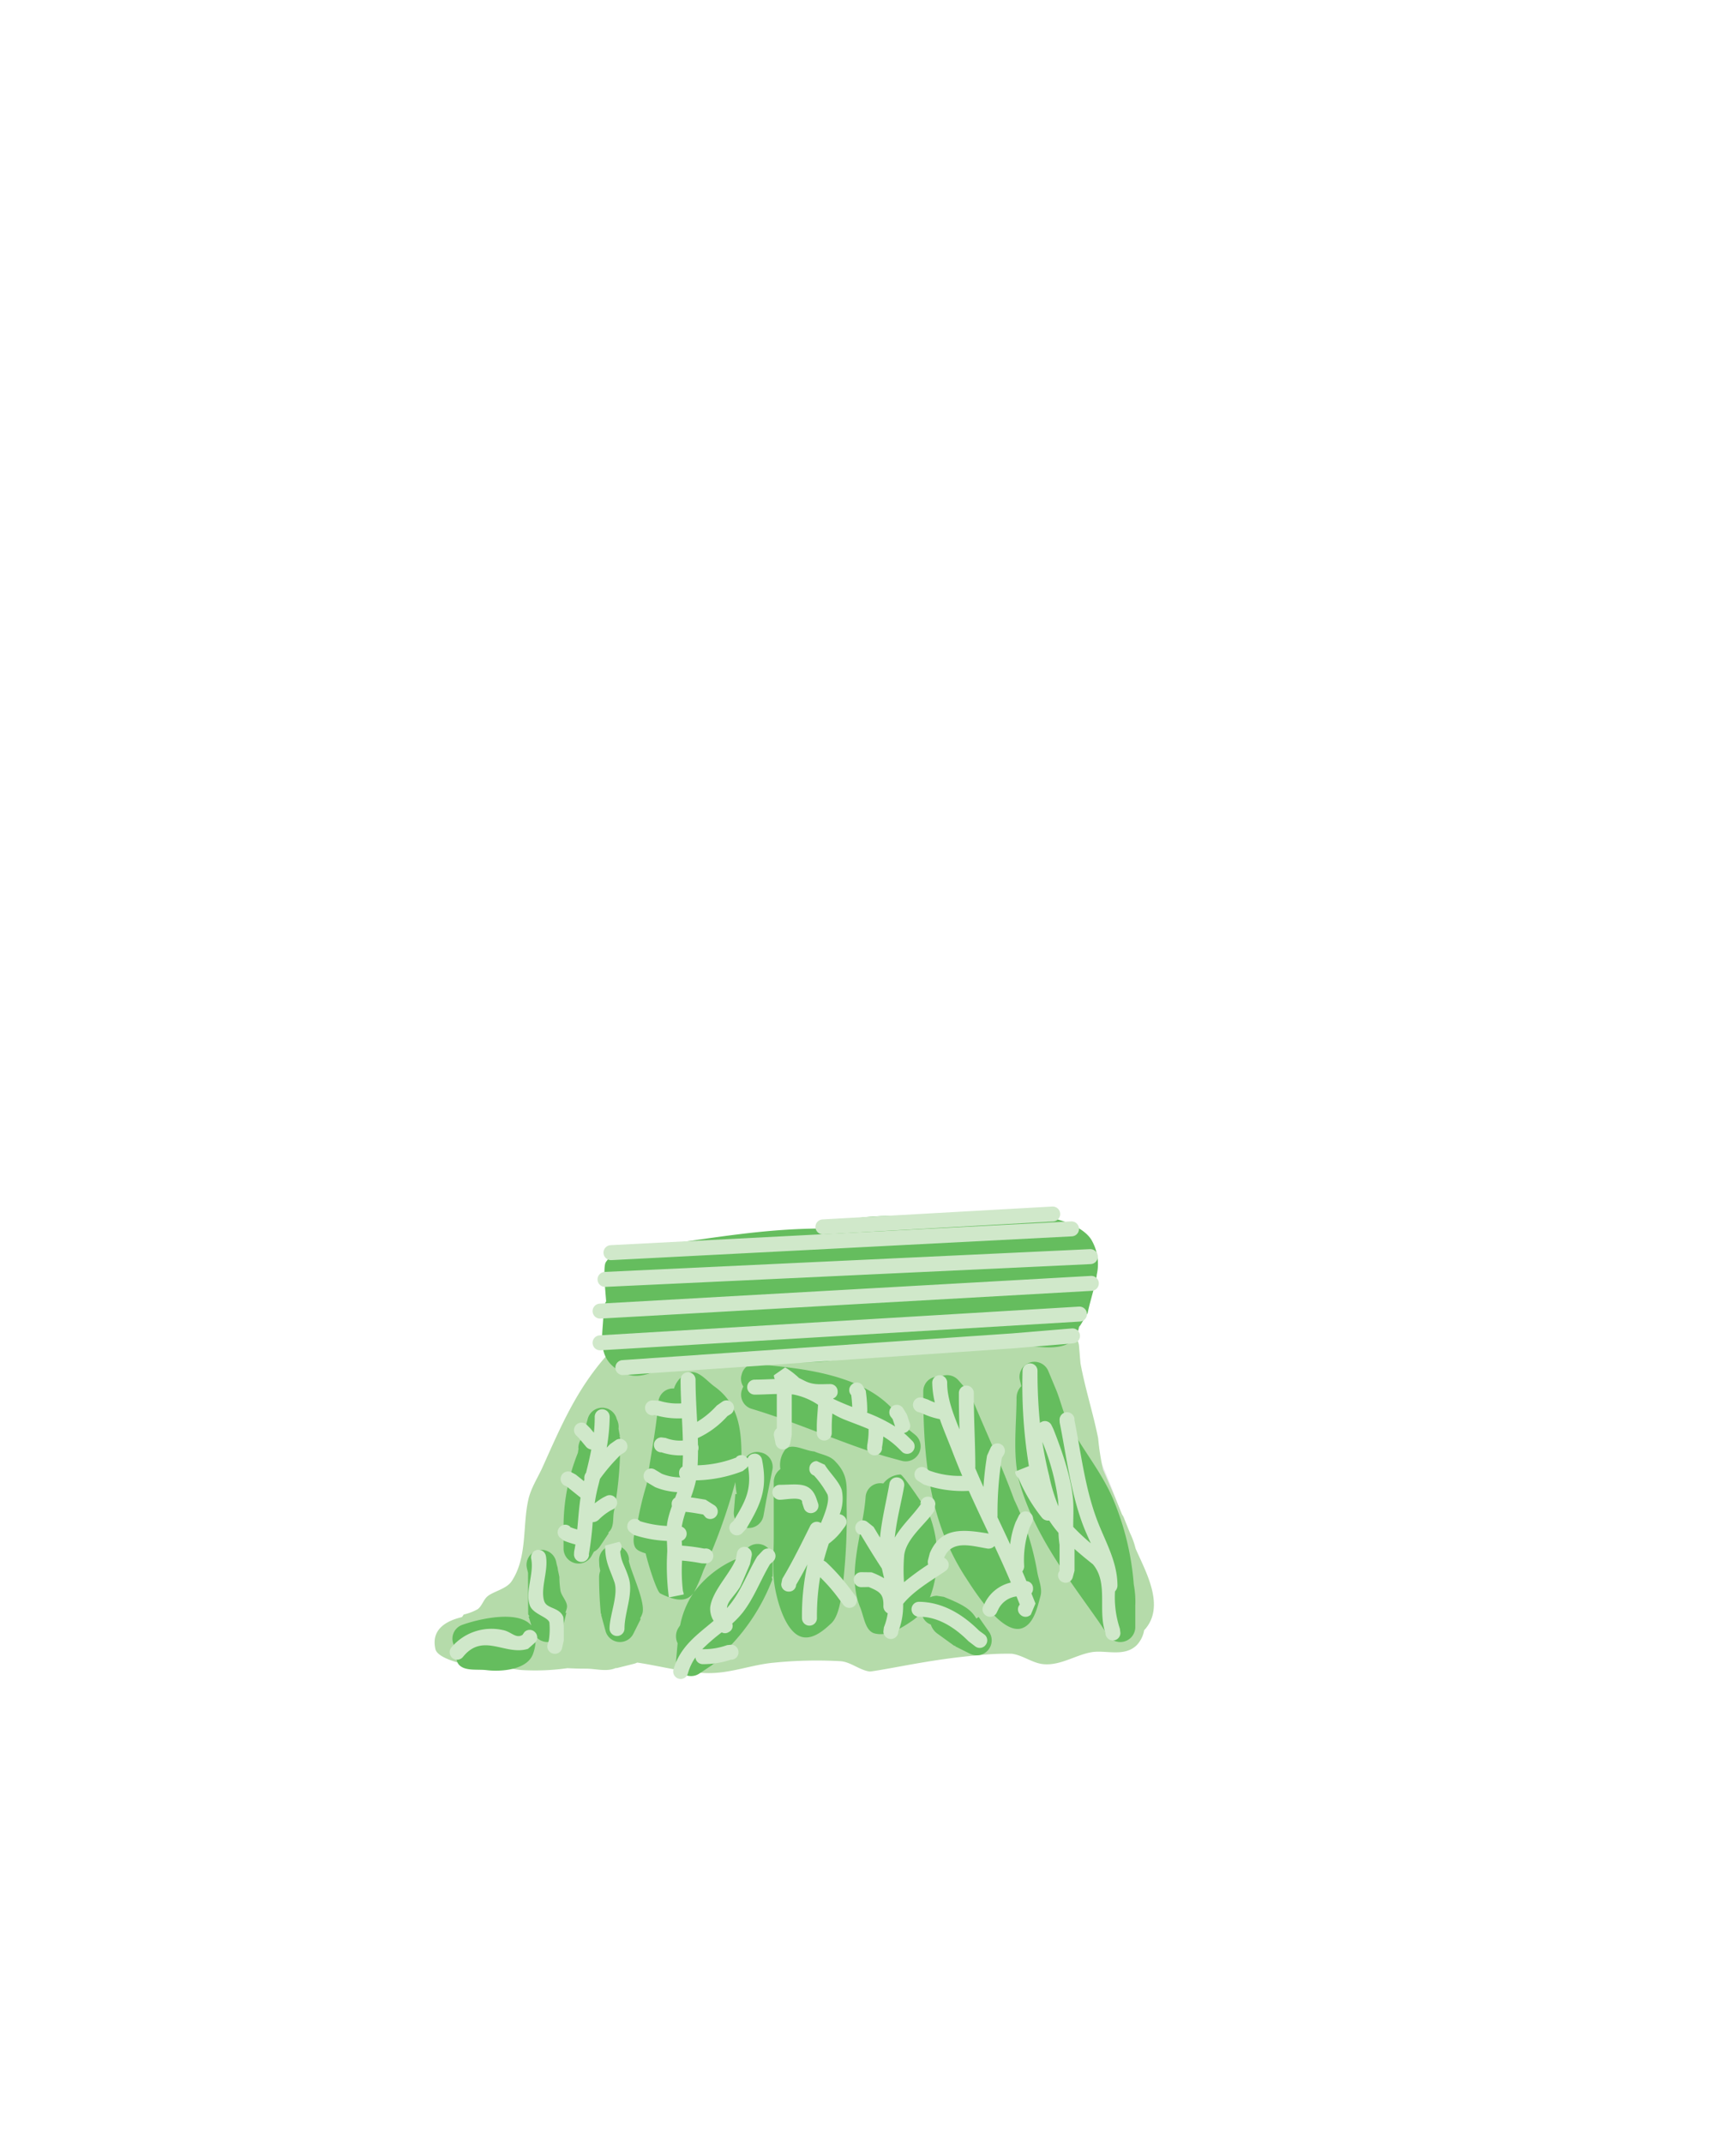 <svg id="213225d1-9096-4f2a-887d-4ae6d2d7afbd" data-name="Layer 1" xmlns="http://www.w3.org/2000/svg" viewBox="0 0 290 357.9"><title>baby</title><path d="M182.947,265.902a46.227,46.227,0,0,0,.477-7.596c-.407-4.971-3.475-10.532-5.28-15.13a98.211,98.211,0,0,1-4.671-16.204c-4.795.274-8.982-1.346-13.608-2.005-4.038-.576-9.094.37-13.158.738-10.066,2.009-20.47,2.407-30.533,4.429-2.706.543-6.131,1.863-9.06,1.353-2.513,3.303-3.298,7.558-4.634,11.564-2.35,7.048-4.475,14.118-6.663,21.224-.79,2.566-1.302,4.923-2.196,7.152,5.104-.924,10.139-2.299,15.29-2.945,6.023-.755,12.008-.547,18.052-.764,7.139-.255,14.211-.744,21.363-.744q1.836,0,3.68-.049a39.827,39.827,0,0,1,13.685-.578,119.745,119.745,0,0,1,14.497.141l2.514.251a2.402,2.402,0,0,1,.283.052c0-.292-.063-.607-.039-.891Zm-.141-24.532c2.437,6.2,5.895,12.769,5.607,19.564-.1,2.359-.013,7.191-1.394,9.168-2.814,4.029-8.818,4.993-13.095,4.194a27.196,27.196,0,0,0-8.992-2.935c-4.107.173-8.22.427-12.307.548q-.474.11-.943.233c-3.6.946-6.959,2.755-10.672,3.272a34.654,34.654,0,0,1-6.438.239c-2.822-.474-5.078-1.931-8.017-1.946-1.965-.01-3.787,1.07-5.716,1.442-.286.055-5.367.041-6.055.04-4.053.288-7.958,1.358-11.982,1.723a79.476,79.476,0,0,1-11.523-.053c-.854.12-1.71.222-2.571.3a2.534,2.534,0,0,1-.339,0,2.381,2.381,0,0,1-1.779-.535c-2.226-.084-4.451-.107-6.671.03l-2.564.466a2.501,2.501,0,0,1-1.16-4.862l2.419-.726.003.009.028-.018c2.386-1.556,4.223-.581,6.068-3.247,3.675-5.311,4.293-11.978,6.35-17.909a187.602,187.602,0,0,1,9.279-22.566l.716-.897a3.05,3.05,0,0,1,1.39-.74,42.176,42.176,0,0,1-.144-5.9,2.897,2.897,0,0,1,.077-.581,3.317,3.317,0,0,1-.066-.429,2.449,2.449,0,0,1,2.263-2.716c8.858-.793,17.516-3.591,26.367-4.688,9.07-1.125,18.243.16,27.254.979a130.321,130.321,0,0,0,19.023.681,2.535,2.535,0,0,1,2.888-.427l.02,1.086a3.069,3.069,0,0,1,.441.716l.663,2.391c-.224,2.083-1.12,6.654-2.873,8.651a92.805,92.805,0,0,0,4.446,15.443Zm-73.648-15.333a3.243,3.243,0,0,1,.323.434,6.463,6.463,0,0,1,.768-.25c2.469-.555,5.053-1.164,7.56-1.508,9.345-1.282,18.931-2.101,28.182-3.955,4.54-.414,10.014-1.341,14.539-.746,1.81.238,3.537.917,5.33,1.259,2.623.5,5.077.413,7.692.698a1.894,1.894,0,0,1,.676.326,2.936,2.936,0,0,1,.817-.279c.01-.338-.158-.777-.041-1.094.287-.78.632-1.558.889-2.353a144.658,144.658,0,0,1-18.146-.761c-8.633-.785-17.471-2.096-26.161-1-8.17,1.031-16.172,3.437-24.323,4.464a23.807,23.807,0,0,0-.028,3.866,2.299,2.299,0,0,1,1.924.898Z" fill="#e9e8e9"/><path d="M191.13,272.239a4.796,4.796,0,0,1-1.221,2.467c-2.045,2.045-5.156.817-7.477,1.182-2.656.417-5.242,2.279-8.12,2.013-1.851-.171-3.453-1.507-5.296-1.743a43.828,43.828,0,0,0-5.651.261c-4.15.346-8.028.955-12.117,1.699-.59.107-5.656,1.05-5.972,1.007-1.704-.228-3.147-1.591-4.86-1.721a71.619,71.619,0,0,0-11.13.247c-3.678.331-7.133,1.757-10.889,1.743-3.904-.014-7.973-1.171-11.952-1.761a2.478,2.478,0,0,1-.589.215l-2.917.729-.014-.055q-.142.059-.287.111c-1.493.535-3.171.015-4.757.019-1.049.003-2.071-.029-3.084-.083a38.221,38.221,0,0,1-7.549.318,10.999,10.999,0,0,1-2.888-.571,22.969,22.969,0,0,1-4.014.078c-1.725-.156-7.198-1.218-7.609-3.005-.786-3.409,1.989-4.769,4.426-5.347a5.048,5.048,0,0,0,.301-.429,8.901,8.901,0,0,0,2.346-.9c.719-.551.949-1.587,1.649-2.161.975-.8,3.161-1.227,3.996-2.479,2.704-4.052,1.79-9.264,2.822-13.72.443-1.912,1.585-3.634,2.378-5.396,3.058-6.794,5.578-12.748,10.538-18.427a2.979,2.979,0,0,1,.516-.44c-.552-2.282-.21-5.461-.382-7.332a2.448,2.448,0,0,1,2.263-2.716,3.35,3.35,0,0,1,.385-.014,2.479,2.479,0,0,1,.633-.204l2.401-.48c3.291-.759,6.418-1.7,9.594-2.469q.991-.262,1.993-.491a184.413,184.413,0,0,1,40.862-4.513,74.996,74.996,0,0,1,19.947,2.561l1.617.535a2.448,2.448,0,0,1,1.581,3.162,2.264,2.264,0,0,1-1.652,1.637l-.296.989a29.358,29.358,0,0,0-1.103,6.464,2.491,2.491,0,0,1,.7,1.558l.238,2.853c.781,4.257,2.112,8.318,2.958,12.552a41.968,41.968,0,0,0,.811,5.216c1.075,2.498,2.174,4.984,3.178,7.505a2.493,2.493,0,0,1,.332.611l.968,2.419-.01.004.024.033a12.855,12.855,0,0,1,.95,2.624C191.364,262.43,194.798,268.308,191.13,272.239Zm-15.731-55.085a21.65,21.65,0,0,0-2.044-.917c-2.553-.69-4.579-.29-7.111.072-6.392.912-13.432,2.349-19.894,1.745-.715-.067-4.214-.881-5.058-1.003-5.579-.806-11.458-.466-17.086-.471-1.231.113-2.437.292-3.626.515-2.155.484-4.303.995-6.421,1.613-.546.159-5.33,1.865-5.943,1.791q-.112-.013-.223-.03l.005.06-1.538.14c.046,1.019.07,2.039.09,3.059.012.611-.002,1.821.602,1.73,12.957-1.954,26.534-4.975,39.826-4.971,5.551-.51,11.348-1.262,16.928-.732,3.67.348,7.096,1.587,10.751,1.928a34.502,34.502,0,0,1,.742-4.529Z" fill="#b5dbaa"/><path d="M175.255,220.179v-.18l-.005-.012q-.075.021-.151.04A1.012,1.012,0,0,1,175.255,220.179Zm-74.067-9.381c1.685-2.657,6.792-2.523,9.439-2.899,8.738-1.242,16.888-2.631,25.72-2.739q1.416-.446,2.837-.885c6.079-1.821,12.707-1.1,19.035-1.1,4.875,0,9.984-.721,14.837-.235,2.814.282,7.502,1.474,9.201,3.994a7.998,7.998,0,0,1,.965,5.891,7.585,7.585,0,0,1-.256,1.354c-.389,1.763-.958,3.51-1.275,5.094l-1.193,1.999a2.578,2.578,0,0,1-.251.275l-.031.154a2.481,2.481,0,0,1-.213.651,2.532,2.532,0,0,1-.491,1.141c-2.125,2.677-7.754,1.03-11.316.763l-.332.241c-6.686,0-13.196.712-19.831,1.228-4.0.331-7.733,1.556-11.726,1.737-7.504.34-15.557-.813-22.978.223-3.085.43-5.873,3.176-9.233,1.567-4.839-2.316-3.272-6.347-3.274-10.47a3.061,3.061,0,0,1,.438-1.472c-.158-1.93-.524-5.794-.069-6.512Z" fill="#65bd5e"/><path d="M103.584,240.071a59.948,59.948,0,0,1-1.023,12.316c-.211,1.062.028,2.329-.632,3.188q-.156.203-.327.391l.089.059-1.462,2.193a2.511,2.511,0,0,1-1.015.898l-.361.649a2.5,2.5,0,0,1-4.71-1.17v-3.709a32.883,32.883,0,0,1,2.393-12.268q.054-.364.109-.724l-.029-.115A2.749,2.749,0,0,1,97.64,239.69l-.194-.053.728-2.668a2.501,2.501,0,0,1,4.859.029,2.759,2.759,0,0,1,.292,1.588l.229,1.261-.089.016Z" fill="#65bd5e"/><path d="M76.421,275.604a2.679,2.679,0,0,1-.674-1.07,2.448,2.448,0,0,1,1.495-3.204c2.486-.898,9.278-2.578,11.522.118l-.451-1.502.143-.043-.222-.312q-.022-3.464-.026-6.929l-.188-.805a2.5,2.5,0,0,1,4.881-1.085l.127.595a3.233,3.233,0,0,1,.173.809l.243,1.138a15.643,15.643,0,0,0,.189,2.363c.236.997,1.3,1.893,1.052,2.887a6.547,6.547,0,0,1-.231.735l.162.041-.729,2.917a2.501,2.501,0,0,1-4.417.972,7.182,7.182,0,0,1-.383,2.823c-.901,2.897-5.568,3.122-7.777,2.848-1.626-.201-3.863.252-4.79-1.098a2.462,2.462,0,0,1-.1-2.198Z" fill="#65bd5e"/><path d="M102.578,258.073a2.449,2.449,0,0,1,2.5,2.5l-.049.004c.406,2.063,2.921,7.095,2.259,8.924a4.772,4.772,0,0,1-.37.785l.121.06-1.212,2.425a2.501,2.501,0,0,1-4.686-.464l-.728-2.668.072-.02-.121-.194c-.19-2.037-.285-4.085-.287-6.131a3.108,3.108,0,0,1,.191-.969c-.047-.27-.094-.527-.143-.766l-.049-.985a2.449,2.449,0,0,1,2.5-2.5Z" fill="#65bd5e"/><path d="M124.258,244.054a2.324,2.324,0,0,1,2.798-1.512,2.448,2.448,0,0,1,1.961,2.942q-.492,2.46-.984,4.919l-.484,2.661a2.5,2.5,0,0,1-4.967-.404q0-.12.011-.237l.245-2.938.242.02a14.457,14.457,0,0,1-.239-2.022,95.534,95.534,0,0,1-5.312,14.717,26.912,26.912,0,0,1-1.586,3.661,17.215,17.215,0,0,1,6.538-5.298,2.812,2.812,0,0,1,.487-.174l1.83-1.83a2.5,2.5,0,0,1,4.268,1.768v2.967h-.162l.12.456a33.24,33.24,0,0,1-7.804,11.885c-.659.696-1.07,1.686-1.908,2.15q-.145.08-.293.154l.031.047-2.197,1.465a2.5,2.5,0,0,1-3.915-2.061,2.516,2.516,0,0,1,.013-.257l.243-2.674.004-.054a2.635,2.635,0,0,1,.159-2.605l.261-.392a14.747,14.747,0,0,1,2.231-5.412c-.905,1.247-2.361,1.697-5.547.094-.6-.302-2.043-4.925-2.443-6.684-.771-.259-1.552-.489-1.831-1.179-.559-1.384.303-2.973.555-4.445a50.348,50.348,0,0,1,1.446-5.924c.619-4.597,1.603-9.191,1.948-13.688a2.449,2.449,0,0,1,2.619-2.305,4.052,4.052,0,0,1,2.561-2.667c1.548-.434,2.907,1.412,4.214,2.349,3.927,2.817,4.489,7.04,4.489,11.469q-.187.957-.396,1.893a2.74,2.74,0,0,1,.794-.854Z" fill="#65bd5e"/><path d="M130.363,245.325a4.208,4.208,0,0,1,.83-3.278c1.128-1.165,3.234.227,4.851.34,1.114.503,2.471.651,3.341,1.51,2.5,2.467,2.012,4.469,2.044,7.527a97.51,97.51,0,0,1-.509,12.139c-.197,1.719-.503,6.051-2.028,7.488-1.266,1.194-2.935,2.612-4.657,2.36-3.219-.472-4.738-7.182-4.967-9.646-.213-2.291-.01-4.601-.01-6.901v-9.397a2.715,2.715,0,0,1,1.105-2.142Z" fill="#65bd5e"/><path d="M124.178,231.542a2.328,2.328,0,0,1-.285-1.992,2.448,2.448,0,0,1,3.032-1.819l.609.183c7.252.659,16.953,1.84,21.996,7.843a15.624,15.624,0,0,1,1.67,2.498l1.638,1.311a2.501,2.501,0,0,1-2.257,4.363l-2.665-.727.004-.015-.043.004c-7.581-2.332-14.742-5.66-22.278-7.92a2.448,2.448,0,0,1-1.676-3.113,3.129,3.129,0,0,1,.255-.616Z" fill="#65bd5e"/><path d="M155.489,271.279a2.23,2.23,0,0,1-1.498-2.139,6.986,6.986,0,0,1-1.528,1.461c-1.835,1.268-4.165,2.713-6.329,2.174-1.615-.402-1.801-2.819-2.44-4.356-2.353-5.663.507-12.684.903-18.41a2.449,2.449,0,0,1,2.672-2.316q.153.011.292.033a3.768,3.768,0,0,1,2.871-1.495c.424.029,4.405,5.859,4.867,6.872a19.463,19.463,0,0,1,.053,13.636,3.124,3.124,0,0,1,1.136-.259l1.176.179c3.165,1.283,4.495,2.028,5.436,3.628l.382-.268,1.713,2.448a2.501,2.501,0,0,1-3.193,3.672l-2.428-1.214.036-.072-.217-.028-2.892-2.093a2.982,2.982,0,0,1-1.012-1.455Z" fill="#65bd5e"/><path d="M162.082,232.807c2.406,5.838,5.181,11.724,7.336,17.629a45.763,45.763,0,0,1,3.868,12.139c.233,1.309.875,2.671.525,3.954-.542,1.986-1.127,4.676-3.069,5.36-3.385,1.193-8.083-6.412-9.425-8.467-6.166-9.444-7.082-20.067-7.082-31.04a2.449,2.449,0,0,1,2.5-2.5,3.419,3.419,0,0,1,.361.018,2.502,2.502,0,0,1,3.014.599l1.722,1.968-.129.113Z" fill="#65bd5e"/><path d="M178.511,237.701c2.274,4.314,5.571,8.175,7.482,12.751a45.534,45.534,0,0,1,3.404,14.14,15.474,15.474,0,0,1,.253,3.558l-.015.089h.016v3.462a2.5,2.5,0,0,1-4.602,1.355L183.6,270.88c-5.153-7.362-10.565-14.15-13.188-22.952-1.347-4.519-.597-9.885-.597-14.557a2.866,2.866,0,0,1,.79-1.899l-.219-.948a2.501,2.501,0,0,1,4.754-1.524l1.211,2.906c.81,1.896,1.2,3.971,2.161,5.795Z" fill="#65bd5e"/><path d="M93.533,254.991a1.224,1.224,0,0,1,1.768,0l-.172-.029a12.771,12.771,0,0,0,1.3.448c.171-1.775.283-3.562.552-5.329l-2.356-1.885-.273-.105a1.25,1.25,0,1,1,1.118-2.236l.716.389,1.364,1.091.076-.305a1.438,1.438,0,0,1,.201-.998l.078-.115c.317-1.274.623-2.561.872-3.853a1.449,1.449,0,0,1-.87-.473l-1.236-1.484-.418-.411a1.25,1.25,0,0,1,1.768-1.768l.571.578.617.741a23.191,23.191,0,0,0,.14-2.661,1.25,1.25,0,0,1,2.5,0,31.831,31.831,0,0,1-.495,5.155q.291-.302.587-.598l.932-.651a1.25,1.25,0,1,1,1.387,2.08l-.551.338a30.557,30.557,0,0,0-3.486,4.047q-.192.778-.388,1.553a24.48,24.48,0,0,0-.484,2.529,13.73,13.73,0,0,1,1.348-.934l.579-.293a1.25,1.25,0,1,1,1.118,2.236l-.41.201A9.743,9.743,0,0,0,100,253.791a1.418,1.418,0,0,1-.989.39,51.703,51.703,0,0,1-.648,5.401l.024.002a1.25,1.25,0,0,1-2.5,0l.024-.492q.121-.588.212-1.18a16.405,16.405,0,0,1-1.924-.629l-.667-.524a1.224,1.224,0,0,1,0-1.768Z" fill="#d0e8ca"/><path d="M122.219,256.017a1.224,1.224,0,0,1,0-1.768l.307-.254c2.045-3.364,3.083-5.26,2.426-9.167a1.512,1.512,0,0,1-.223.307l-.667.524a22.687,22.687,0,0,1-7.795,1.545,20.204,20.204,0,0,1-.857,2.851c.808.098,1.604.24,2.458.382l1.534.975a1.25,1.25,0,0,1-1.5,2l-.445-.509c-1.024-.171-1.947-.353-2.926-.434a15.933,15.933,0,0,0-.587,2.158q-.03.158-.05.323a1.25,1.25,0,0,1-.009,2.346c.016.274.033.546.048.811a32.266,32.266,0,0,1,3.687.491l.289-.017a1.25,1.25,0,1,1,0,2.5l-.7-.017a29.892,29.892,0,0,0-3.268-.458,28.462,28.462,0,0,0,.147,5.096,1.561,1.561,0,0,1,.125.559l-2.476.492a40.08,40.08,0,0,1-.272-7.664c0-.554-.032-1.155-.06-1.769a20.735,20.735,0,0,1-5.514-1.002l-.736-.549a1.25,1.25,0,0,1,1.768-1.768l-.241-.055a17.616,17.616,0,0,0,4.721.873c.02-.228.047-.45.085-.665a15.803,15.803,0,0,1,.756-2.63,1.548,1.548,0,0,1-.037-.348,1.127,1.127,0,0,1,.572-1.066c.119-.312.237-.625.349-.938a11.406,11.406,0,0,1-3.689-.833l-1.324-.79a1.25,1.25,0,0,1,1.286-2.144l1.149.694a8.193,8.193,0,0,0,3.087.604,1.273,1.273,0,0,1-.194-.721,1.128,1.128,0,0,1,.569-1.064c.037-.627.059-1.256.07-1.885a10.087,10.087,0,0,1-3.809-.589l.217.089a1.25,1.25,0,0,1,0-2.5l.712.089a6.652,6.652,0,0,0,2.868.432c-.029-1.235-.088-2.473-.15-3.709a13.804,13.804,0,0,1-4.567-.559l-.347.064a1.25,1.25,0,0,1,0-2.5l1.137.064a10.068,10.068,0,0,0,3.653.434c-.06-1.321-.105-2.638-.105-3.947a1.25,1.25,0,0,1,2.5,0c0,2.321.147,4.675.265,7.032a14.561,14.561,0,0,0,3.289-2.723l.932-.651a1.25,1.25,0,1,1,1.387,2.08l-.551.338a15.135,15.135,0,0,1-4.943,3.666q.017.555.025,1.11a1.409,1.409,0,0,1,.091.522,1.424,1.424,0,0,1-.084.504c-.002.807-.021,1.611-.065,2.412a19.175,19.175,0,0,0,6.595-1.356l-.172.029a1.224,1.224,0,0,1,1.768,0,1.65,1.65,0,0,1,.162.187,1.127,1.127,0,0,1,.935-.776,1.224,1.224,0,0,1,1.471.981c.985,4.93-.22,7.443-2.627,11.522l-.683.735a1.224,1.224,0,0,1-1.768,0Z" fill="#d0e8ca"/><path d="M92.383,276.129a1.224,1.224,0,0,1-.91-1.516l.21-.686a12.19,12.19,0,0,0,.095-2.984c-.234-.917-2.697-1.399-3.24-2.785-.895-2.288.712-5.351.201-7.835a1.25,1.25,0,1,1,2.451-.49c.467,2.391-.935,5.354-.293,7.497.409,1.366,2.509,1.004,3.19,2.656.12.291.095,3.425.095,3.94l-.285,1.292a1.224,1.224,0,0,1-1.516.91Z" fill="#d0e8ca"/><path d="M89.366,272.548a1.224,1.224,0,0,1,0,1.768l-1.161,1.019c-3.765,1.213-7.532-2.822-10.879,1.371a1.25,1.25,0,1,1-1.921-1.6,8.746,8.746,0,0,1,8.579-2.906c1.4.244,2.173,1.496,3.292.815l.322-.465a1.224,1.224,0,0,1,1.768,0Z" fill="#d0e8ca"/><path d="M103.615,259.056c.144,1.828.727,2.274,1.396,4.369.852,2.67-.697,5.803-.688,8.523a1.25,1.25,0,0,1-2.5,0c.006-2.236,1.543-5.689.796-7.798-.834-2.354-1.537-3.357-1.537-6.05l2.381-.637a1.238,1.238,0,0,1,.153,1.593Z" fill="#d0e8ca"/><path d="M123.364,275.905a1.224,1.224,0,0,1-1.25,1.25l.148-.064a14.482,14.482,0,0,1-4.847.806,1.229,1.229,0,0,1-1.245-1.117,8.656,8.656,0,0,0-1.262,2.683,1.25,1.25,0,1,1-2.404-.687c1.16-3.925,4.019-5.817,6.709-8.113a3.782,3.782,0,0,1-.568-2.307c.383-2.708,3.155-5.372,4.253-7.907l.215-1.111a1.25,1.25,0,1,1,2.451.49l-.279,1.362c-.115.271-1.514,3.589-1.643,3.792-1.082,1.708-2.125,2.404-2.202,3.546q.348-.39.676-.812c1.788-2.316,2.864-5.282,4.365-7.787l.93-.983a1.25,1.25,0,1,1,1.768,1.768l-.554.501c-1.558,2.592-2.669,5.651-4.538,8.04a14.796,14.796,0,0,1-1.765,1.859,1.15,1.15,0,0,1-.579,1.425,1.13,1.13,0,0,1-1.182.048,32.441,32.441,0,0,0-3.258,2.818,1.102,1.102,0,0,1,.111-.008,11.455,11.455,0,0,0,4.056-.678l.643-.064a1.224,1.224,0,0,1,1.25,1.25Z" fill="#d0e8ca"/><path d="M140.916,253.143a1.224,1.224,0,0,1,.25,1.75l-.766,1.02a10.691,10.691,0,0,1-1.945,1.856c-.33.984-.613,1.927-.853,2.852a1.561,1.561,0,0,1,.479.305,35.546,35.546,0,0,1,4.09,4.609l.725.966a1.25,1.25,0,0,1-2,1.5l-.759-1.013a27.516,27.516,0,0,0-3.135-3.604,39.154,39.154,0,0,0-.533,6.834,1.25,1.25,0,0,1-2.5,0,39.93,39.93,0,0,1,.912-8.969c-.606,1.15-1.23,2.287-1.881,3.39a1.189,1.189,0,0,1-1.242,1.141,1.224,1.224,0,0,1-1.25-1.25l.178-.89c1.691-2.814,3.191-5.884,4.652-8.819a1.224,1.224,0,0,1,1.677-.559q.065.032.122.067c.701-1.661,1.483-3.727,1.091-4.769a16.04,16.04,0,0,0-2.249-3.162,1.129,1.129,0,0,1-.772-1.157,1.224,1.224,0,0,1,1.25-1.25l1.319.607c.797,1.335,2.389,2.77,2.845,4.238a7.176,7.176,0,0,1-.348,4.035,1.297,1.297,0,0,1,.644.273Z" fill="#d0e8ca"/><path d="M135.863,252.609a1.224,1.224,0,0,1-1.581-.791l-.287-.892c.176-1.112-2.804-.479-3.72-.479a1.25,1.25,0,0,1,0-2.5c2.887,0,5.179-.67,6.171,2.489l.207.592a1.224,1.224,0,0,1-.791,1.581Z" fill="#d0e8ca"/><path d="M164.659,274.677a1.224,1.224,0,0,1-1.75.25l-1.123-.858c-2.218-2.229-5.066-4.127-8.266-4.085a1.25,1.25,0,0,1,0-2.5c3.924.04,7.28,2.076,10.034,4.817l.855.626A1.224,1.224,0,0,1,164.659,274.677Z" fill="#d0e8ca"/><path d="M146.101,243.029a1.224,1.224,0,0,1-1.25-1.25l.024-.492a13.101,13.101,0,0,0,.223-2.643c-1.325-.572-2.716-1.061-4.16-1.639a14.49,14.49,0,0,1-1.889-.964c-.056.752-.108,1.506-.106,2.276v.989a1.25,1.25,0,0,1-2.5,0v-.989c.002-1.267.145-2.49.212-3.734a11.051,11.051,0,0,0-4.108-1.709q-.14-.015-.281-.028,0,3.415-.006,6.831l-.07.112.052.01L132,241.012a1.25,1.25,0,0,1-2.461,0l-.243-1.214a1.299,1.299,0,0,1,.474-1.271q-.007-2.872-.004-5.744c-1.245.026-2.501.106-3.696.106a1.25,1.25,0,1,1,0-2.5c1.077,0,2.219-.067,3.359-.101a1.557,1.557,0,0,1-.158-.628l1.893-1.319a13.525,13.525,0,0,1,2.314,1.771l.816.408c1.551.823,2.635.61,4.387.61a1.224,1.224,0,0,1,1.25,1.25,1.127,1.127,0,0,1-.743,1.146l-.001.058c1.054.516,2.119.952,3.179,1.366-.023-.665-.083-1.33-.169-1.99a1.197,1.197,0,0,1,.051-1.711,1.224,1.224,0,0,1,1.768,0l.601.954a24.674,24.674,0,0,1,.26,3.392,1.467,1.467,0,0,1-.043.309,25.79,25.79,0,0,1,4.696,2.31l-.412-1.235-.349-.444a1.25,1.25,0,1,1,2.08-1.387l.64,1.04.494,1.484a1.224,1.224,0,0,1-.79,1.581,1.668,1.668,0,0,1-.19.051q.472.396.925.846l.494.495a1.25,1.25,0,1,1-1.768,1.768l-.495-.495a13.518,13.518,0,0,0-2.604-2.033,14.428,14.428,0,0,1-.232,1.889l.024.002a1.224,1.224,0,0,1-1.25,1.25Z" fill="#d0e8ca"/><path d="M164.831,269.852a1.224,1.224,0,0,1-.559-1.677l.293-.579a6.45,6.45,0,0,1,4.299-3.326c-.867-2.057-1.79-4.086-2.732-6.106a1.331,1.331,0,0,1-1.196.428c-2.719-.454-5.968-1.496-7.225,1.54a1.274,1.274,0,0,1,.557.49,1.224,1.224,0,0,1-.347,1.734l-.742.495c-2.073,1.379-4.68,2.967-6.31,4.983a11.897,11.897,0,0,1-.888,4.827l.089-.217a1.25,1.25,0,0,1-2.5,0l.089-.712a10.068,10.068,0,0,0,.637-2.334,1.296,1.296,0,0,1-.727-1.159c.066-2.045-.591-2.445-2.449-3.224l-1.247.023a1.25,1.25,0,0,1,0-2.5l1.72.022a13.057,13.057,0,0,1,2.102.997c-.125-.526-.255-1.064-.375-1.62-1.224-1.855-2.386-3.762-3.53-5.667l-.363-.098a1.25,1.25,0,0,1,1.387-2.08l1.12.891q.534.89,1.075,1.779c.275-3.062,1.124-6.353,1.566-9.008a1.25,1.25,0,0,1,2.466.411c-.41,2.462-1.292,5.688-1.567,8.608,1.181-2.107,3.196-3.856,4.487-5.798l-.21.199a1.25,1.25,0,0,1,2.5,0l-.21,1.188c-1.501,2.245-4.674,4.549-5,7.397a29.965,29.965,0,0,0-.028,4.454,43.378,43.378,0,0,1,4.038-2.952,1.537,1.537,0,0,1-.027-.746l.299-1.15c1.879-4.485,5.755-3.95,9.835-3.273-1.117-2.37-2.242-4.737-3.317-7.131a19.631,19.631,0,0,1-7.553-1.078l-.971-.615a1.25,1.25,0,0,1,1.387-2.08l.513.374a14.579,14.579,0,0,0,5.527.896q-.82-1.921-1.571-3.878c-.677-1.777-1.504-3.669-2.178-5.596a12.351,12.351,0,0,1-3.049-1.014l-.578-.179a1.25,1.25,0,0,1,.791-2.372l.906.315a8.219,8.219,0,0,0,1.1.466,15.075,15.075,0,0,1-.436-3.304,1.25,1.25,0,0,1,2.5,0c-.032,2.509,1.006,5.242,2.059,7.796-.056-1.772-.108-3.543-.108-5.323v-.742a1.25,1.25,0,0,1,2.5,0v.742c0,3.882.247,7.729.247,11.623a1.275,1.275,0,0,1-.017.177q.669,1.584,1.376,3.147c.117-1.742.311-3.474.609-5.261l.61-1.343a1.25,1.25,0,0,1,2.236,1.118l-.38.636a57.324,57.324,0,0,0-.725,9.686,1.316,1.316,0,0,1-.02.196c.713,1.514,1.429,3.026,2.133,4.544a14.48,14.48,0,0,1,.917-3.72l.537-1.084a1.25,1.25,0,1,1,2.236,1.118l-.452.894a16.147,16.147,0,0,0-.9,6.46,1.484,1.484,0,0,1-.304.854q.348.806.686,1.618a1.18,1.18,0,0,1,1.102,1.238,1.216,1.216,0,0,1-.268.819q.337.842.674,1.684l-.771,1.843a1.224,1.224,0,0,1-1.768,0,1.184,1.184,0,0,1-.084-1.67q-.272-.679-.543-1.359a3.908,3.908,0,0,0-3.104,2.293l-.201.41a1.224,1.224,0,0,1-1.677.559Z" fill="#d0e8ca"/><path d="M177.607,264.232a1.224,1.224,0,0,1-.791-1.581l.183-.347v-4.352a16.652,16.652,0,0,1-.177-1.981,18.497,18.497,0,0,1-1.55-2.059,1.319,1.319,0,0,1-1.214-.471,27.622,27.622,0,0,1-3.933-6.639,1.361,1.361,0,0,1-.544-1.066l2.298-.914a83.911,83.911,0,0,1-1.061-15.902,1.25,1.25,0,0,1,2.5,0,84.695,84.695,0,0,0,.403,8.688,1.577,1.577,0,0,1,.261-.162,1.224,1.224,0,0,1,1.677.559l.29.589c1.378,3.465,2.979,8.024,3.3,11.737.134,1.551.026,3.096.035,4.64a33.726,33.726,0,0,0,2.937,2.747c-.503-1.126-1.022-2.253-1.443-3.416-1.963-5.42-2.627-11.102-3.753-16.729L177,237.08a1.25,1.25,0,0,1,2.5,0l-.024.002c1.103,5.516,1.728,11.101,3.666,16.408,1.385,3.793,3.519,7.122,3.53,11.287a1.426,1.426,0,0,1-.408.962,16.527,16.527,0,0,0,.813,6.24l.089.712a1.25,1.25,0,0,1-2.5,0l.089.217c-1.505-3.817.511-8.514-2.187-11.689-1.02-.811-2.065-1.658-3.068-2.556v3.642l-.311,1.137a1.224,1.224,0,0,1-1.581.79Zm-.85-13.695a38.617,38.617,0,0,0-2.631-9.749c.284,1.859.656,3.726,1.133,5.635a27.776,27.776,0,0,0,1.553,5.123C176.801,251.211,176.784,250.874,176.756,250.537Z" fill="#d0e8ca"/><path d="M101.068,213.649l81.075-3.805" fill="none" stroke="#d0e8ca" stroke-linecap="round" stroke-miterlimit="10" stroke-width="2.5"/><path d="M100.241,218.943l82.068-4.633" fill="none" stroke="#d0e8ca" stroke-linecap="round" stroke-miterlimit="10" stroke-width="2.5"/><path d="M100.241,224.238,180.323,219.44" fill="none" stroke="#d0e8ca" stroke-linecap="round" stroke-miterlimit="10" stroke-width="2.5"/><path d="M179.165,223.08l-9.928.827-65.191,4.467" fill="none" stroke="#d0e8ca" stroke-linecap="round" stroke-miterlimit="10" stroke-width="2.5"/><path d="M102.061,209.181l76.939-3.971" fill="none" stroke="#d0e8ca" stroke-linecap="round" stroke-miterlimit="10" stroke-width="2.5"/><path d="M137.469,204.879l38.387-2.151" fill="none" stroke="#d0e8ca" stroke-linecap="round" stroke-miterlimit="10" stroke-width="2.5"/></svg>